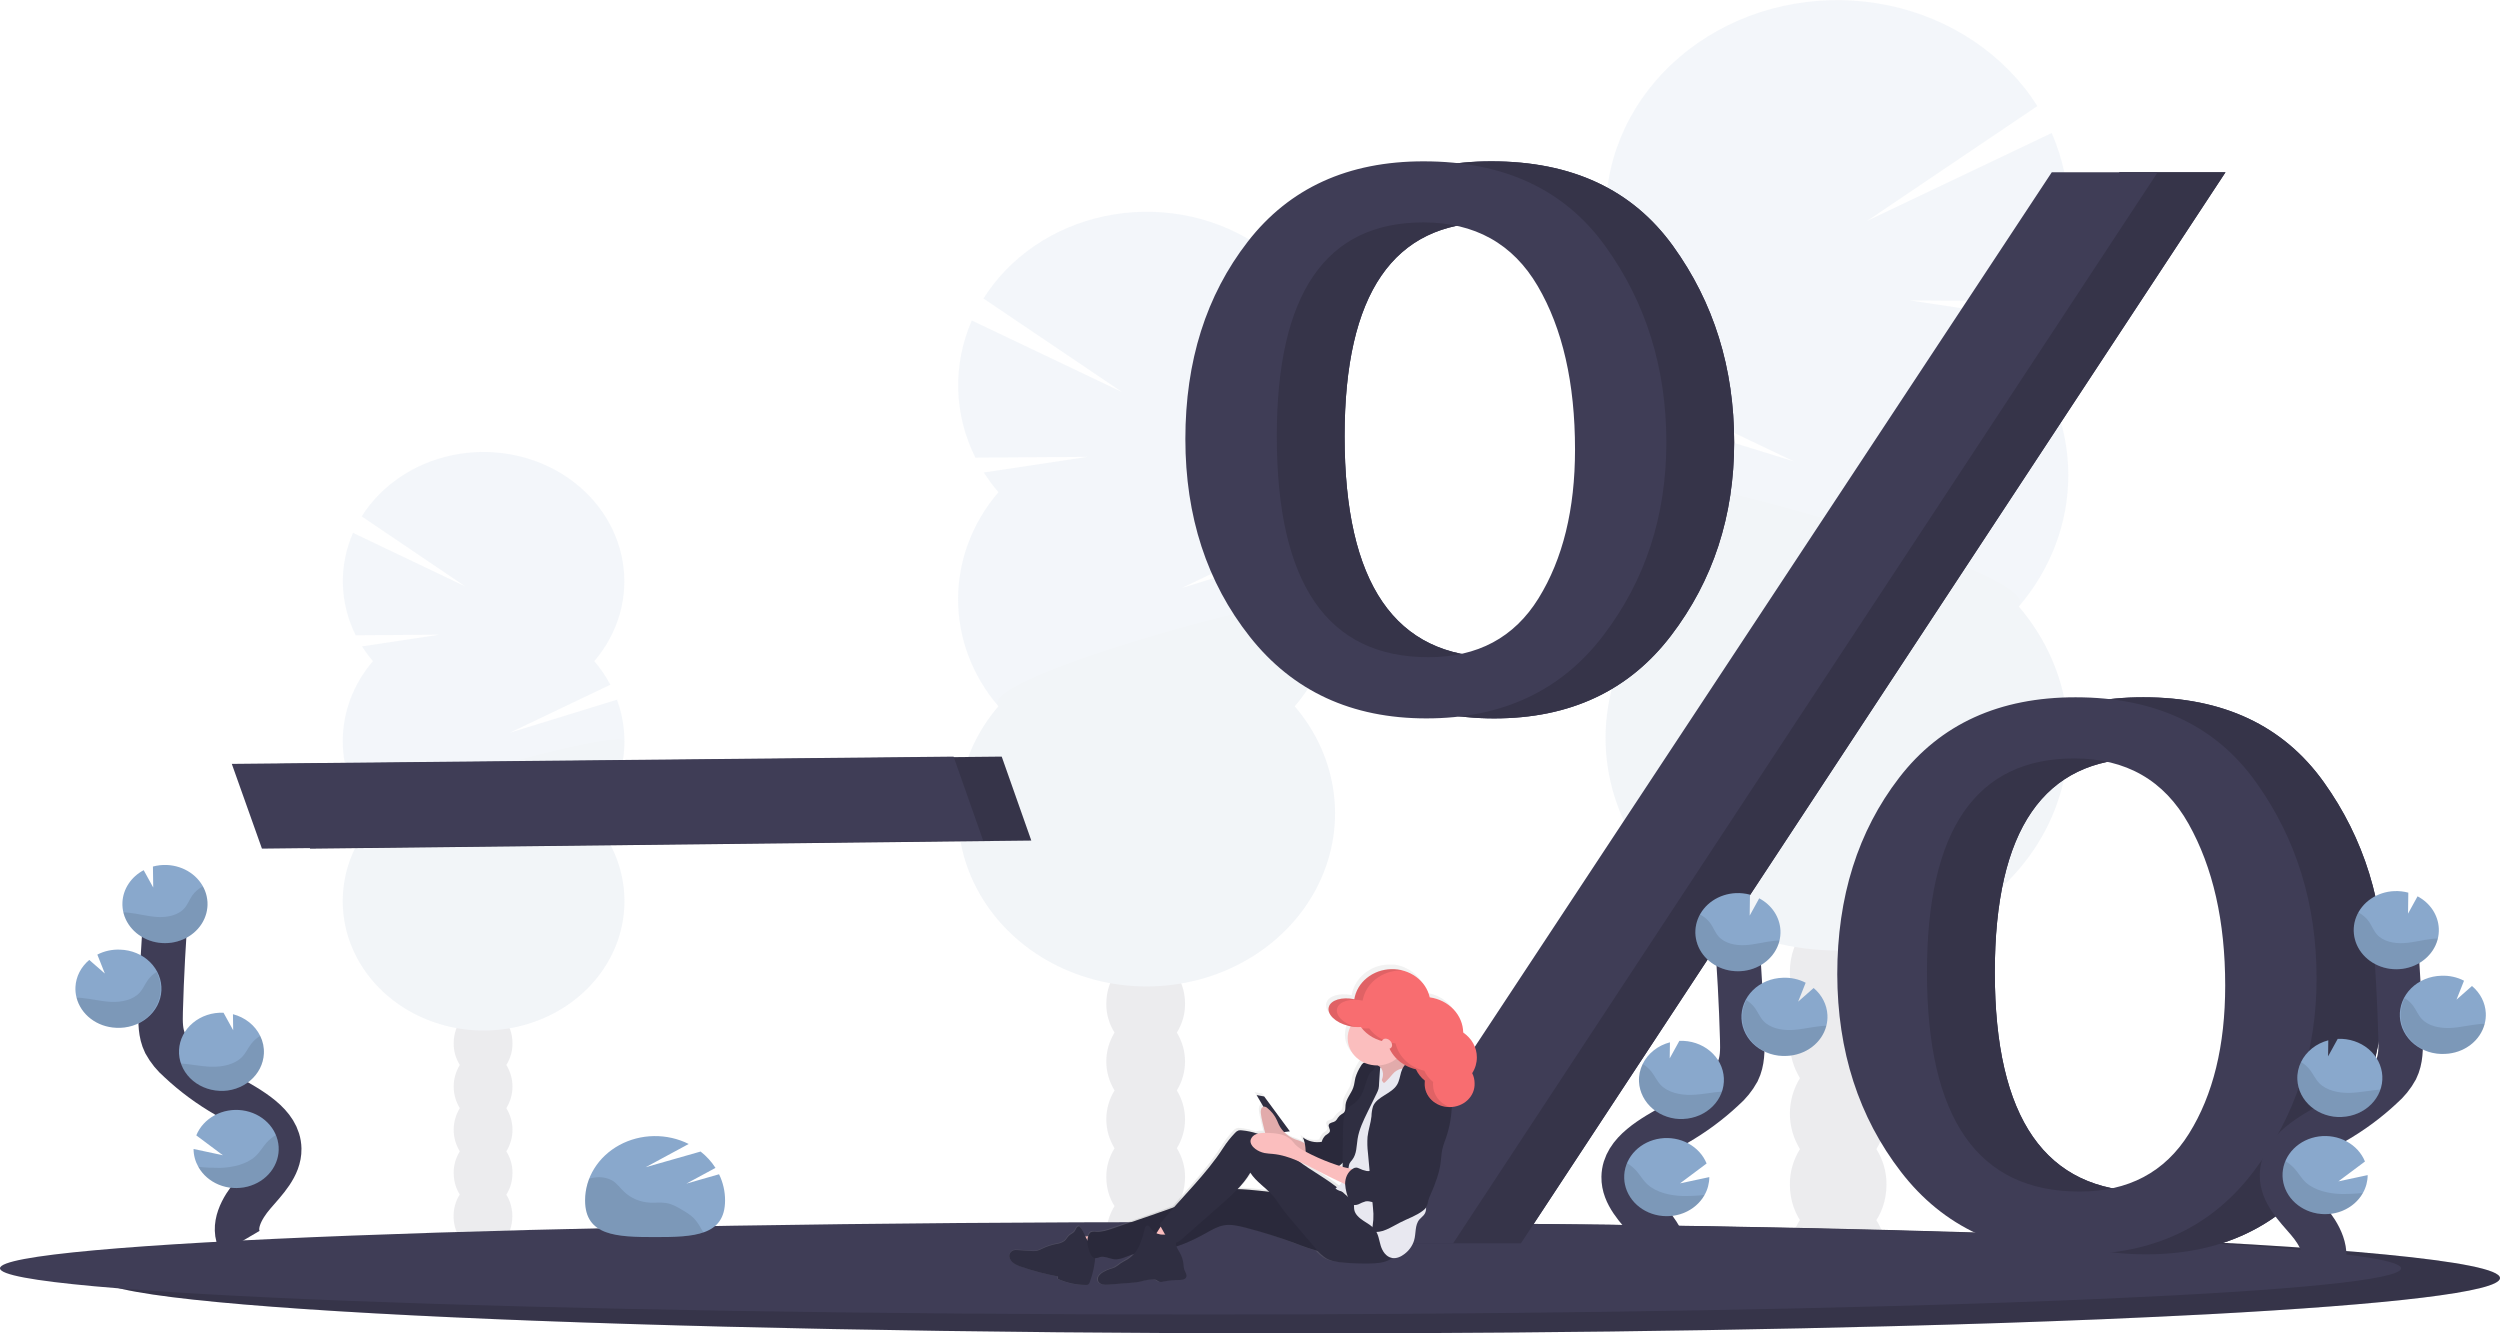 <svg width="225" height="120" viewBox="0 0 225 120" fill="none" xmlns="http://www.w3.org/2000/svg">
<g clip-path="url(#clip0_1770_17040)">
<g opacity="0.1">
<path d="M165.427 118.23C167.829 118.23 169.775 115.89 169.775 113.003C169.775 110.116 167.829 107.776 165.427 107.776C163.025 107.776 161.079 110.116 161.079 113.003C161.079 115.89 163.025 118.23 165.427 118.23Z" fill="#3F3D56"/>
<path d="M168.868 90.642C169.477 89.671 169.793 88.568 169.784 87.448C169.784 84.555 167.837 82.221 165.435 82.221C163.034 82.221 161.089 84.56 161.089 87.448C161.076 88.568 161.39 89.671 161.996 90.642C161.401 91.618 161.089 92.718 161.089 93.836C161.089 94.954 161.401 96.054 161.996 97.03C161.401 98.006 161.089 99.106 161.089 100.224C161.089 101.343 161.401 102.443 161.996 103.419C161.39 104.391 161.076 105.494 161.089 106.614C161.089 109.507 163.036 111.841 165.435 111.841C167.835 111.841 169.784 109.501 169.784 106.614C169.796 105.494 169.483 104.391 168.876 103.419C169.471 102.443 169.784 101.343 169.784 100.224C169.784 99.106 169.471 98.006 168.876 97.03C169.471 96.054 169.784 94.954 169.784 93.836C169.784 92.718 169.471 91.618 168.876 90.642H168.868Z" fill="#3F3D56"/>
<path d="M165.427 86.287C167.829 86.287 169.775 83.947 169.775 81.06C169.775 78.173 167.829 75.833 165.427 75.833C163.025 75.833 161.079 78.173 161.079 81.06C161.079 83.947 163.025 86.287 165.427 86.287Z" fill="#3F3D56"/>
<path d="M165.427 79.898C167.829 79.898 169.775 77.557 169.775 74.671C169.775 71.784 167.829 69.444 165.427 69.444C163.025 69.444 161.079 71.784 161.079 74.671C161.079 77.557 163.025 79.898 165.427 79.898Z" fill="#3F3D56"/>
<path d="M181.703 30.951C182.296 30.256 182.837 29.524 183.321 28.761L171.904 27.038L184.26 27.123C185.444 24.754 186.09 22.189 186.157 19.583C186.225 16.977 185.713 14.386 184.654 11.969L168.075 19.862L183.366 9.546C181.933 7.275 180.006 5.299 177.706 3.741C175.405 2.183 172.78 1.076 169.994 0.49C167.208 -0.095 164.321 -0.148 161.511 0.335C158.702 0.818 156.031 1.828 153.665 3.3C151.298 4.772 149.287 6.676 147.757 8.893C146.226 11.111 145.209 13.593 144.768 16.187C144.328 18.781 144.473 21.43 145.195 23.97C145.917 26.51 147.201 28.886 148.967 30.951C148.041 32.032 147.245 33.201 146.593 34.438L161.421 41.514L145.61 36.633C144.498 39.646 144.221 42.867 144.805 46.003C145.39 49.139 146.817 52.091 148.957 54.593C146.541 57.414 145.038 60.803 144.619 64.372C144.201 67.941 144.885 71.546 146.593 74.774C148.3 78.003 150.962 80.725 154.275 82.63C157.587 84.534 161.417 85.544 165.325 85.544C169.233 85.544 173.062 84.534 176.375 82.63C179.687 80.725 182.349 78.003 184.057 74.774C185.764 71.546 186.448 67.941 186.03 64.372C185.612 60.803 184.109 57.414 181.693 54.593C184.58 51.222 186.15 47.057 186.15 42.768C186.15 38.479 184.58 34.315 181.693 30.943L181.703 30.951Z" fill="#89A8CC"/>
<path opacity="0.1" d="M144.51 42.776C144.503 47.066 146.073 51.233 148.966 54.6C146.55 57.422 145.047 60.81 144.629 64.379C144.211 67.948 144.895 71.553 146.602 74.781C148.31 78.01 150.972 80.733 154.285 82.637C157.597 84.542 161.426 85.552 165.335 85.552C169.243 85.552 173.072 84.542 176.385 82.637C179.697 80.733 182.359 78.01 184.067 74.781C185.774 71.553 186.458 67.948 186.04 64.379C185.622 60.81 184.119 57.422 181.703 54.6C184.494 51.346 144.51 40.629 144.51 42.776Z" fill="black"/>
</g>
<g opacity="0.1">
<path d="M43.467 112.64C44.928 112.64 46.112 111.215 46.112 109.458C46.112 107.7 44.928 106.276 43.467 106.276C42.005 106.276 40.821 107.7 40.821 109.458C40.821 111.215 42.005 112.64 43.467 112.64Z" fill="#3F3D56"/>
<path d="M45.571 95.846C45.94 95.254 46.131 94.582 46.124 93.9C46.124 92.143 44.943 90.718 43.477 90.718C42.01 90.718 40.831 92.143 40.831 93.9C40.823 94.582 41.013 95.254 41.382 95.846C41.021 96.44 40.831 97.109 40.831 97.79C40.831 98.471 41.021 99.14 41.382 99.735C41.021 100.329 40.831 100.998 40.831 101.679C40.831 102.36 41.021 103.029 41.382 103.623C41.013 104.215 40.823 104.886 40.831 105.567C40.831 107.326 42.012 108.751 43.477 108.751C44.941 108.751 46.124 107.326 46.124 105.567C46.132 104.885 45.941 104.215 45.571 103.623C45.933 103.029 46.124 102.36 46.124 101.679C46.124 100.998 45.933 100.329 45.571 99.735C45.933 99.141 46.124 98.471 46.124 97.79C46.124 97.109 45.933 96.44 45.571 95.846Z" fill="#3F3D56"/>
<path d="M43.467 93.193C44.928 93.193 46.112 91.769 46.112 90.011C46.112 88.254 44.928 86.829 43.467 86.829C42.005 86.829 40.821 88.254 40.821 90.011C40.821 91.769 42.005 93.193 43.467 93.193Z" fill="#3F3D56"/>
<path d="M43.467 89.304C44.928 89.304 46.112 87.88 46.112 86.122C46.112 84.365 44.928 82.94 43.467 82.94C42.005 82.94 40.821 84.365 40.821 86.122C40.821 87.88 42.005 89.304 43.467 89.304Z" fill="#3F3D56"/>
<path d="M33.563 59.505C33.202 59.083 32.873 58.638 32.579 58.173L39.533 57.124L32.012 57.177C31.292 55.736 30.899 54.175 30.857 52.59C30.816 51.004 31.126 49.428 31.77 47.956L41.854 52.767L32.549 46.475C33.422 45.094 34.595 43.892 35.995 42.944C37.395 41.996 38.993 41.324 40.689 40.968C42.384 40.611 44.141 40.58 45.851 40.874C47.56 41.168 49.186 41.783 50.626 42.679C52.066 43.575 53.289 44.733 54.221 46.083C55.152 47.432 55.772 48.942 56.04 50.521C56.309 52.099 56.221 53.711 55.782 55.257C55.343 56.803 54.562 58.249 53.488 59.505C54.051 60.163 54.536 60.874 54.933 61.626L45.906 65.936L55.531 62.97C56.208 64.805 56.375 66.765 56.018 68.675C55.661 70.584 54.792 72.381 53.488 73.904C54.959 75.622 55.874 77.684 56.128 79.857C56.382 82.029 55.966 84.224 54.927 86.189C53.887 88.155 52.267 89.812 50.25 90.971C48.234 92.13 45.903 92.745 43.524 92.745C41.145 92.745 38.813 92.13 36.797 90.971C34.781 89.812 33.16 88.155 32.12 86.189C31.081 84.224 30.665 82.029 30.919 79.857C31.174 77.684 32.088 75.622 33.559 73.904C31.802 71.852 30.846 69.316 30.846 66.705C30.846 64.094 31.802 61.558 33.559 59.505H33.563Z" fill="#89A8CC"/>
<path opacity="0.1" d="M56.2 66.705C56.205 69.317 55.249 71.853 53.488 73.904C54.959 75.622 55.873 77.684 56.128 79.857C56.382 82.029 55.966 84.224 54.926 86.189C53.887 88.155 52.266 89.812 50.25 90.971C48.233 92.13 45.902 92.745 43.523 92.745C41.144 92.745 38.813 92.13 36.797 90.971C34.78 89.812 33.16 88.155 32.12 86.189C31.081 84.224 30.665 82.029 30.919 79.857C31.173 77.684 32.088 75.622 33.559 73.904C31.86 71.932 56.2 65.398 56.2 66.705Z" fill="black"/>
</g>
<g opacity="0.1">
<path d="M103.113 115.41C105.068 115.41 106.654 113.503 106.654 111.152C106.654 108.8 105.068 106.894 103.113 106.894C101.157 106.894 99.571 108.8 99.571 111.152C99.571 113.503 101.157 115.41 103.113 115.41Z" fill="#3F3D56"/>
<path d="M105.916 92.935C106.409 92.143 106.664 91.244 106.654 90.331C106.654 87.981 105.079 86.073 103.111 86.073C101.142 86.073 99.567 87.981 99.567 90.331C99.557 91.244 99.812 92.143 100.307 92.935C99.822 93.73 99.567 94.626 99.567 95.537C99.567 96.449 99.822 97.345 100.307 98.14C99.822 98.935 99.567 99.83 99.567 100.742C99.567 101.653 99.822 102.549 100.307 103.343C99.812 104.135 99.557 105.034 99.567 105.947C99.567 108.297 101.154 110.204 103.111 110.204C105.067 110.204 106.654 108.297 106.654 105.947C106.664 105.034 106.409 104.135 105.916 103.343C106.4 102.548 106.654 101.652 106.654 100.742C106.654 99.831 106.4 98.935 105.916 98.14C106.4 97.345 106.654 96.448 106.654 95.537C106.654 94.626 106.4 93.73 105.916 92.935Z" fill="#3F3D56"/>
<path d="M103.113 89.386C105.068 89.386 106.654 87.48 106.654 85.128C106.654 82.776 105.068 80.87 103.113 80.87C101.157 80.87 99.571 82.776 99.571 85.128C99.571 87.48 101.157 89.386 103.113 89.386Z" fill="#3F3D56"/>
<path d="M103.113 84.181C105.068 84.181 106.654 82.274 106.654 79.923C106.654 77.571 105.068 75.665 103.113 75.665C101.157 75.665 99.571 77.571 99.571 79.923C99.571 82.274 101.157 84.181 103.113 84.181Z" fill="#3F3D56"/>
<path d="M89.862 44.306C89.378 43.74 88.938 43.145 88.543 42.523L97.849 41.12L87.786 41.189C86.82 39.26 86.293 37.169 86.237 35.047C86.182 32.924 86.598 30.812 87.461 28.843L100.965 35.275L88.51 26.868C89.674 25.011 91.242 23.394 93.117 22.119C94.991 20.843 97.132 19.936 99.406 19.455C101.679 18.974 104.036 18.929 106.329 19.322C108.623 19.715 110.803 20.539 112.734 21.741C114.666 22.943 116.306 24.498 117.554 26.309C118.801 28.119 119.628 30.147 119.984 32.265C120.34 34.383 120.216 36.545 119.621 38.617C119.025 40.688 117.971 42.625 116.524 44.306C117.277 45.187 117.925 46.14 118.457 47.148L106.378 52.912L119.258 48.934C120.163 51.39 120.387 54.014 119.909 56.568C119.432 59.123 118.268 61.528 116.524 63.566C118.492 65.865 119.716 68.625 120.056 71.532C120.397 74.439 119.84 77.376 118.449 80.006C117.058 82.636 114.889 84.854 112.191 86.405C109.492 87.957 106.373 88.779 103.189 88.779C100.006 88.779 96.886 87.957 94.188 86.405C91.489 84.854 89.321 82.636 87.93 80.006C86.539 77.376 85.981 74.439 86.322 71.532C86.662 68.625 87.886 65.865 89.855 63.566C87.503 60.819 86.225 57.427 86.225 53.932C86.225 50.438 87.503 47.045 89.855 44.299L89.862 44.306Z" fill="#89A8CC"/>
<path opacity="0.1" d="M120.154 53.941C120.16 57.435 118.881 60.83 116.524 63.574C118.492 65.872 119.716 68.632 120.056 71.54C120.397 74.447 119.84 77.383 118.449 80.013C117.058 82.643 114.889 84.861 112.191 86.412C109.492 87.964 106.373 88.787 103.189 88.787C100.006 88.787 96.886 87.964 94.188 86.412C91.489 84.861 89.321 82.643 87.93 80.013C86.539 77.383 85.981 74.447 86.322 71.54C86.662 68.632 87.886 65.872 89.855 63.574C87.581 60.923 120.154 52.191 120.154 53.941Z" fill="black"/>
</g>
<path d="M225 115.026C225 116.268 215.114 117.404 198.77 118.281C195.797 118.438 192.612 118.588 189.234 118.729C186.316 118.85 183.257 118.963 180.057 119.071C176.958 119.172 173.739 119.266 170.402 119.353C159.862 119.629 148.211 119.828 135.833 119.928C132.829 119.953 129.785 119.972 126.701 119.986C123.488 119.999 120.239 120.005 116.953 120.004C57.28 120.004 8.908 117.778 8.908 115.032C8.908 112.285 57.28 110.06 116.953 110.06C142.644 110.06 166.236 110.474 184.78 111.161L186.807 111.237H186.819C210.177 112.146 225 113.515 225 115.026Z" fill="#3F3D56"/>
<path opacity="0.15" d="M225 115.026C225 116.268 215.114 117.404 198.77 118.281C195.797 118.438 192.612 118.588 189.234 118.729C186.316 118.85 183.257 118.963 180.057 119.071C176.958 119.172 173.739 119.266 170.402 119.353C159.862 119.629 148.211 119.828 135.833 119.928C132.829 119.953 129.785 119.972 126.701 119.986C123.488 119.999 120.239 120.005 116.953 120.004C57.28 120.004 8.908 117.778 8.908 115.032C8.908 112.285 57.28 110.06 116.953 110.06C142.644 110.06 166.236 110.474 184.78 111.161L186.807 111.237H186.819C210.177 112.146 225 113.515 225 115.026Z" fill="black"/>
<path d="M216.093 114.151C216.093 115.189 206.207 116.14 189.862 116.863C186.892 116.995 183.705 117.12 180.329 117.237C177.409 117.339 174.35 117.434 171.152 117.523C168.052 117.607 164.833 117.686 161.496 117.76C150.955 117.991 139.303 118.158 126.925 118.241C123.924 118.261 120.88 118.277 117.793 118.288C114.581 118.299 111.332 118.304 108.047 118.304C48.374 118.304 0 116.444 0 114.146C0 111.848 48.374 109.987 108.047 109.987C133.736 109.987 157.329 110.333 175.872 110.908L177.9 110.971H177.913C201.28 111.743 216.093 112.88 216.093 114.151Z" fill="#3F3D56"/>
<path d="M27.905 76.377L25.193 68.75L90.153 68.097L92.815 75.649L27.905 76.377Z" fill="#3F3D56"/>
<path opacity="0.15" d="M27.905 76.377L25.193 68.75L90.153 68.097L92.815 75.649L27.905 76.377Z" fill="black"/>
<path d="M23.575 76.377L20.862 68.75L85.823 68.097L88.484 75.649L23.575 76.377Z" fill="#3F3D56"/>
<path d="M134.471 64.656C127.754 64.656 122.461 62.208 118.591 57.311C114.721 52.413 112.786 46.481 112.786 39.513C112.786 32.498 114.657 26.578 118.4 21.752C122.143 16.925 127.422 14.515 134.238 14.52C141.467 14.52 146.913 17.062 150.577 22.148C154.241 27.233 156.074 33.118 156.075 39.804C156.075 46.442 154.179 52.244 150.386 57.211C146.593 62.178 141.288 64.66 134.471 64.656ZM134.668 59.148C139.086 59.148 142.389 57.379 144.575 53.841C146.761 50.304 147.855 45.844 147.855 40.462C147.855 34.472 146.736 29.567 144.498 25.747C142.261 21.928 138.829 20.017 134.203 20.016C125.41 20.016 121.014 26.431 121.014 39.26C121.014 52.52 125.564 59.149 134.664 59.148H134.668ZM136.88 111.902H127.166L190.764 15.502H200.295L136.88 111.902ZM193.144 112.891C186.326 112.891 181.011 110.42 177.199 105.478C173.387 100.537 171.473 94.603 171.457 87.679C171.457 80.711 173.315 74.814 177.032 69.988C180.748 65.162 186.041 62.751 192.91 62.756C200.087 62.756 205.495 65.299 209.134 70.384C212.773 75.469 214.593 81.354 214.595 88.039C214.595 94.633 212.711 100.425 208.943 105.413C205.175 110.402 199.908 112.895 193.14 112.891H193.144ZM193.258 107.241C197.656 107.241 200.941 105.503 203.112 102.025C205.284 98.548 206.37 94.106 206.37 88.701C206.37 82.915 205.271 78.063 203.073 74.145C200.875 70.226 197.45 68.264 192.799 68.258C183.956 68.258 179.534 74.672 179.534 87.502C179.531 100.663 184.105 107.242 193.254 107.241H193.258Z" fill="#3F3D56"/>
<path d="M134.471 64.656C127.754 64.656 122.461 62.208 118.591 57.311C114.721 52.413 112.786 46.481 112.786 39.513C112.786 32.498 114.657 26.578 118.4 21.752C122.143 16.925 127.422 14.515 134.238 14.52C141.467 14.52 146.913 17.062 150.577 22.148C154.241 27.233 156.074 33.118 156.075 39.804C156.075 46.442 154.179 52.244 150.386 57.211C146.593 62.178 141.288 64.66 134.471 64.656ZM134.668 59.148C139.086 59.148 142.389 57.379 144.575 53.841C146.761 50.304 147.855 45.844 147.855 40.462C147.855 34.472 146.736 29.567 144.498 25.747C142.261 21.928 138.829 20.017 134.203 20.016C125.41 20.016 121.014 26.431 121.014 39.26C121.014 52.52 125.564 59.149 134.664 59.148H134.668ZM136.88 111.902H127.166L190.764 15.502H200.295L136.88 111.902ZM193.144 112.891C186.326 112.891 181.011 110.42 177.199 105.478C173.387 100.537 171.473 94.603 171.457 87.679C171.457 80.711 173.315 74.814 177.032 69.988C180.748 65.162 186.041 62.751 192.91 62.756C200.087 62.756 205.495 65.299 209.134 70.384C212.773 75.469 214.593 81.354 214.595 88.039C214.595 94.633 212.711 100.425 208.943 105.413C205.175 110.402 199.908 112.895 193.14 112.891H193.144ZM193.258 107.241C197.656 107.241 200.941 105.503 203.112 102.025C205.284 98.548 206.37 94.106 206.37 88.701C206.37 82.915 205.271 78.063 203.073 74.145C200.875 70.226 197.45 68.264 192.799 68.258C183.956 68.258 179.534 74.672 179.534 87.502C179.531 100.663 184.105 107.242 193.254 107.241H193.258Z" fill="#3F3D56"/>
<path opacity="0.15" d="M134.471 64.656C127.754 64.656 122.461 62.208 118.591 57.311C114.721 52.413 112.786 46.481 112.786 39.513C112.786 32.498 114.657 26.578 118.4 21.752C122.143 16.925 127.422 14.515 134.238 14.52C141.467 14.52 146.913 17.062 150.577 22.148C154.241 27.233 156.074 33.118 156.075 39.804C156.075 46.442 154.179 52.244 150.386 57.211C146.593 62.178 141.288 64.66 134.471 64.656ZM134.668 59.148C139.086 59.148 142.389 57.379 144.575 53.841C146.761 50.304 147.855 45.844 147.855 40.462C147.855 34.472 146.736 29.567 144.498 25.747C142.261 21.928 138.829 20.017 134.203 20.016C125.41 20.016 121.014 26.431 121.014 39.26C121.014 52.52 125.564 59.149 134.664 59.148H134.668ZM136.88 111.902H127.166L190.764 15.502H200.295L136.88 111.902ZM193.144 112.891C186.326 112.891 181.011 110.42 177.199 105.478C173.387 100.537 171.473 94.603 171.457 87.679C171.457 80.711 173.315 74.814 177.032 69.988C180.748 65.162 186.041 62.751 192.91 62.756C200.087 62.756 205.495 65.299 209.134 70.384C212.773 75.469 214.593 81.354 214.595 88.039C214.595 94.633 212.711 100.425 208.943 105.413C205.175 110.402 199.908 112.895 193.14 112.891H193.144ZM193.258 107.241C197.656 107.241 200.941 105.503 203.112 102.025C205.284 98.548 206.37 94.106 206.37 88.701C206.37 82.915 205.271 78.063 203.073 74.145C200.875 70.226 197.45 68.264 192.799 68.258C183.956 68.258 179.534 74.672 179.534 87.502C179.531 100.663 184.105 107.242 193.254 107.241H193.258Z" fill="black"/>
<path d="M128.368 64.656C121.652 64.656 116.358 62.208 112.488 57.311C108.618 52.413 106.683 46.481 106.683 39.513C106.683 32.498 108.554 26.578 112.297 21.752C116.04 16.925 121.32 14.515 128.136 14.52C135.364 14.52 140.81 17.062 144.474 22.148C148.138 27.233 149.971 33.118 149.972 39.804C149.972 46.442 148.076 52.244 144.284 57.211C140.491 62.178 135.186 64.66 128.368 64.656ZM128.565 59.148C132.984 59.148 136.286 57.379 138.472 53.841C140.659 50.304 141.752 45.844 141.752 40.462C141.752 34.472 140.633 29.567 138.396 25.747C136.158 21.928 132.726 20.017 128.1 20.016C119.308 20.016 114.911 26.431 114.911 39.26C114.911 52.52 119.461 59.149 128.561 59.148H128.565ZM130.778 111.902H121.063L184.661 15.502H194.193L130.778 111.902ZM187.041 112.891C180.224 112.891 174.909 110.42 171.096 105.478C167.284 100.537 165.37 94.603 165.354 87.679C165.354 80.711 167.213 74.814 170.929 69.988C174.646 65.162 179.938 62.751 186.807 62.756C193.984 62.756 199.392 65.299 203.032 70.384C206.671 75.469 208.491 81.354 208.492 88.039C208.492 94.633 206.608 100.425 202.841 105.413C199.073 110.402 193.805 112.895 187.037 112.891H187.041ZM187.156 107.241C191.553 107.241 194.838 105.503 197.01 102.025C199.182 98.548 200.268 94.106 200.268 88.701C200.268 82.915 199.169 78.063 196.971 74.145C194.772 70.226 191.346 68.264 186.693 68.258C177.849 68.258 173.427 74.672 173.427 87.502C173.427 100.663 178.002 107.242 187.152 107.241H187.156Z" fill="#3F3D56"/>
<path d="M149.62 114.321C150.431 112.94 149.51 111.248 148.451 110.015C147.392 108.782 146.1 107.502 146.128 105.93C146.167 103.676 148.774 102.343 150.852 101.147C152.398 100.26 153.824 99.207 155.1 98.012C155.635 97.551 156.076 97.007 156.405 96.406C156.837 95.524 156.823 94.52 156.799 93.555C156.709 90.334 156.535 87.119 156.279 83.908" stroke="#3F3D56" stroke-width="4" stroke-miterlimit="10"/>
<path d="M160.24 83.73C160.211 83.141 160.02 82.569 159.686 82.065C159.352 81.561 158.885 81.143 158.329 80.849L157.471 82.407L157.496 80.519C157.087 80.41 156.66 80.363 156.234 80.38C155.478 80.413 154.748 80.651 154.139 81.064C153.529 81.477 153.067 82.047 152.81 82.702C152.553 83.356 152.513 84.066 152.696 84.742C152.878 85.417 153.274 86.028 153.835 86.496C154.395 86.965 155.094 87.27 155.843 87.374C156.592 87.477 157.358 87.375 158.043 87.079C158.729 86.783 159.304 86.307 159.695 85.711C160.086 85.115 160.276 84.425 160.24 83.73Z" fill="#89A8CC"/>
<path d="M153.409 107.549C153.007 108.266 152.349 108.834 151.545 109.159C150.741 109.483 149.84 109.544 148.993 109.331C148.146 109.117 147.404 108.643 146.893 107.987C146.381 107.331 146.131 106.534 146.183 105.729C146.236 104.924 146.588 104.159 147.181 103.564C147.775 102.969 148.572 102.58 149.441 102.461C150.31 102.342 151.197 102.502 151.953 102.912C152.709 103.322 153.289 103.959 153.594 104.715L151.201 106.504L153.838 105.939C153.837 106.5 153.69 107.051 153.409 107.549Z" fill="#89A8CC"/>
<path d="M151.518 100.713C151.015 100.734 150.513 100.665 150.04 100.508C149.566 100.351 149.131 100.111 148.759 99.8C148.387 99.489 148.086 99.113 147.872 98.695C147.658 98.277 147.535 97.824 147.512 97.362C147.482 96.811 147.596 96.262 147.843 95.759C148.072 95.289 148.41 94.871 148.833 94.534C149.257 94.197 149.756 93.949 150.295 93.808L150.274 95.254L151.142 93.678C152.157 93.634 153.149 93.963 153.9 94.591C154.652 95.219 155.1 96.096 155.148 97.028C155.195 97.96 154.838 98.871 154.154 99.561C153.47 100.251 152.515 100.664 151.5 100.707L151.518 100.713Z" fill="#89A8CC"/>
<path d="M160.817 95.03C160.309 95.061 159.798 94.999 159.317 94.847C158.835 94.694 158.391 94.455 158.011 94.144C157.63 93.832 157.322 93.454 157.103 93.031C156.884 92.608 156.758 92.15 156.735 91.682C156.711 91.215 156.789 90.748 156.964 90.308C157.139 89.868 157.408 89.466 157.755 89.123C158.101 88.779 158.519 88.504 158.984 88.311C159.448 88.118 159.949 88.012 160.459 87.999C161.175 87.967 161.886 88.122 162.51 88.446L161.833 90.149L163.227 88.921C163.975 89.547 164.421 90.421 164.469 91.349C164.486 91.675 164.453 92.001 164.37 92.318C164.18 93.064 163.73 93.732 163.089 94.221C162.447 94.711 161.65 94.995 160.817 95.03Z" fill="#89A8CC"/>
<path opacity="0.1" d="M159.725 84.669C158.841 84.757 157.982 85.01 157.095 85.061C156.207 85.112 155.232 84.916 154.671 84.282C154.368 83.942 154.219 83.51 153.963 83.137C153.721 82.791 153.39 82.504 152.998 82.304C152.752 82.75 152.613 83.239 152.589 83.738C152.565 84.238 152.657 84.736 152.859 85.2C153.061 85.664 153.369 86.084 153.761 86.43C154.153 86.776 154.622 87.042 155.135 87.209C155.647 87.376 156.193 87.441 156.736 87.4C157.278 87.358 157.805 87.21 158.28 86.967C158.755 86.724 159.169 86.39 159.493 85.989C159.817 85.587 160.044 85.127 160.16 84.638C160.014 84.645 159.87 84.654 159.725 84.669Z" fill="black"/>
<path opacity="0.1" d="M160.817 95.03C160.157 95.058 159.5 94.928 158.91 94.654C158.321 94.38 157.818 93.971 157.452 93.466C157.085 92.961 156.867 92.377 156.818 91.772C156.769 91.167 156.892 90.56 157.173 90.011C157.477 90.2 157.738 90.441 157.943 90.72C158.216 91.098 158.382 91.535 158.703 91.882C159.293 92.528 160.319 92.738 161.242 92.7C162.165 92.662 163.059 92.419 163.98 92.338C164.108 92.327 164.238 92.32 164.374 92.316C164.184 93.063 163.733 93.732 163.091 94.222C162.449 94.711 161.651 94.995 160.817 95.03Z" fill="black"/>
<path opacity="0.1" d="M151.518 100.713C151.015 100.734 150.513 100.665 150.04 100.508C149.566 100.351 149.131 100.111 148.759 99.8C148.387 99.489 148.086 99.113 147.872 98.695C147.658 98.277 147.535 97.824 147.512 97.362C147.482 96.811 147.596 96.262 147.843 95.759C148.159 95.952 148.433 96.197 148.652 96.482C148.949 96.867 149.136 97.312 149.484 97.668C150.13 98.328 151.217 98.561 152.195 98.54C153.173 98.518 154.057 98.308 155 98.241C154.766 98.932 154.307 99.54 153.684 99.982C153.061 100.424 152.304 100.679 151.518 100.713Z" fill="black"/>
<path opacity="0.1" d="M153.409 107.549C152.964 108.353 152.198 108.97 151.271 109.27C150.345 109.571 149.327 109.533 148.43 109.164C147.533 108.796 146.825 108.124 146.451 107.289C146.078 106.454 146.069 105.519 146.425 104.677C146.741 104.868 147.024 105.1 147.266 105.366C147.63 105.775 147.87 106.238 148.291 106.617C149.079 107.323 150.339 107.614 151.465 107.641C152.114 107.646 152.764 107.615 153.409 107.549Z" fill="black"/>
<path d="M208.872 114.14C209.683 112.759 208.762 111.067 207.703 109.834C206.644 108.601 205.352 107.321 205.38 105.75C205.419 103.495 208.025 102.163 210.104 100.966C211.65 100.079 213.076 99.026 214.352 97.831C214.887 97.37 215.328 96.827 215.657 96.225C216.089 95.343 216.075 94.34 216.051 93.374C215.961 90.153 215.787 86.938 215.531 83.727" stroke="#3F3D56" stroke-width="4" stroke-miterlimit="10"/>
<path d="M219.492 83.55C219.463 82.96 219.272 82.388 218.938 81.884C218.604 81.38 218.137 80.962 217.581 80.668L216.723 82.226L216.748 80.339C216.339 80.229 215.912 80.182 215.486 80.2C214.73 80.232 214 80.47 213.391 80.883C212.781 81.296 212.319 81.867 212.062 82.521C211.805 83.176 211.765 83.886 211.948 84.561C212.13 85.236 212.526 85.847 213.087 86.315C213.647 86.784 214.346 87.089 215.095 87.193C215.844 87.297 216.61 87.194 217.295 86.898C217.981 86.602 218.556 86.126 218.947 85.53C219.338 84.934 219.528 84.245 219.492 83.55Z" fill="#89A8CC"/>
<path d="M212.661 107.368C212.259 108.085 211.601 108.654 210.797 108.978C209.993 109.303 209.092 109.363 208.245 109.15C207.397 108.937 206.656 108.462 206.144 107.806C205.633 107.151 205.383 106.353 205.435 105.548C205.488 104.743 205.84 103.979 206.433 103.384C207.027 102.789 207.824 102.399 208.693 102.28C209.562 102.162 210.449 102.321 211.205 102.731C211.961 103.142 212.541 103.778 212.846 104.535L210.453 106.323L213.09 105.759C213.089 106.319 212.942 106.871 212.661 107.368Z" fill="#89A8CC"/>
<path d="M210.77 100.532C210.267 100.553 209.765 100.484 209.292 100.327C208.818 100.171 208.383 99.93 208.011 99.619C207.639 99.308 207.338 98.932 207.124 98.514C206.91 98.096 206.787 97.643 206.764 97.182C206.734 96.631 206.848 96.081 207.095 95.578C207.324 95.108 207.662 94.69 208.085 94.353C208.509 94.016 209.008 93.768 209.547 93.627L209.526 95.074L210.394 93.497H210.404C210.906 93.475 211.408 93.545 211.882 93.702C212.355 93.858 212.79 94.099 213.162 94.41C213.534 94.721 213.836 95.097 214.05 95.515C214.264 95.933 214.386 96.386 214.41 96.847C214.433 97.309 214.357 97.77 214.187 98.205C214.016 98.639 213.754 99.039 213.415 99.381C213.077 99.722 212.668 99.999 212.213 100.196C211.757 100.393 211.265 100.505 210.762 100.526L210.77 100.532Z" fill="#89A8CC"/>
<path d="M220.069 94.849C219.561 94.88 219.05 94.818 218.569 94.666C218.087 94.513 217.643 94.275 217.262 93.963C216.882 93.651 216.574 93.273 216.355 92.85C216.136 92.428 216.01 91.969 215.987 91.502C215.963 91.034 216.041 90.567 216.216 90.127C216.391 89.688 216.66 89.285 217.007 88.942C217.353 88.599 217.771 88.323 218.235 88.13C218.7 87.937 219.201 87.831 219.711 87.818C220.427 87.786 221.138 87.941 221.762 88.265L221.085 89.968L222.478 88.74C223.227 89.367 223.673 90.24 223.721 91.168C223.738 91.494 223.705 91.82 223.622 92.138C223.432 92.883 222.982 93.551 222.341 94.04C221.699 94.53 220.902 94.814 220.069 94.849Z" fill="#89A8CC"/>
<path opacity="0.1" d="M218.977 84.488C218.093 84.577 217.234 84.83 216.347 84.88C215.459 84.931 214.484 84.736 213.923 84.101C213.62 83.761 213.471 83.329 213.215 82.957C212.973 82.61 212.642 82.324 212.25 82.123C212.004 82.569 211.865 83.058 211.841 83.558C211.817 84.057 211.909 84.555 212.111 85.019C212.313 85.484 212.621 85.903 213.013 86.249C213.405 86.596 213.874 86.861 214.387 87.028C214.899 87.196 215.445 87.26 215.988 87.219C216.53 87.177 217.056 87.029 217.532 86.786C218.007 86.543 218.421 86.209 218.745 85.808C219.069 85.406 219.296 84.946 219.412 84.457C219.266 84.465 219.122 84.474 218.977 84.488Z" fill="black"/>
<path opacity="0.1" d="M220.069 94.849C219.409 94.877 218.752 94.748 218.162 94.473C217.573 94.199 217.07 93.79 216.704 93.285C216.337 92.78 216.119 92.197 216.07 91.591C216.021 90.986 216.144 90.38 216.425 89.831C216.729 90.019 216.99 90.26 217.195 90.539C217.468 90.917 217.634 91.355 217.955 91.702C218.545 92.347 219.571 92.557 220.494 92.519C221.417 92.481 222.311 92.239 223.232 92.157C223.36 92.147 223.49 92.139 223.626 92.136C223.436 92.882 222.985 93.551 222.343 94.041C221.701 94.531 220.903 94.814 220.069 94.849Z" fill="black"/>
<path opacity="0.1" d="M210.77 100.532C210.267 100.553 209.765 100.484 209.292 100.327C208.818 100.171 208.383 99.93 208.011 99.619C207.639 99.308 207.338 98.932 207.124 98.514C206.91 98.096 206.787 97.643 206.764 97.182C206.734 96.631 206.848 96.081 207.095 95.578C207.411 95.771 207.685 96.016 207.904 96.301C208.201 96.686 208.388 97.131 208.736 97.487C209.382 98.147 210.469 98.38 211.447 98.359C212.396 98.341 213.309 98.127 214.252 98.06C214.018 98.751 213.559 99.359 212.936 99.801C212.313 100.243 211.556 100.498 210.77 100.532Z" fill="black"/>
<path opacity="0.1" d="M212.661 107.368C212.216 108.172 211.45 108.789 210.523 109.09C209.597 109.39 208.579 109.352 207.682 108.984C206.785 108.615 206.077 107.943 205.703 107.108C205.33 106.273 205.321 105.338 205.677 104.497C205.992 104.687 206.276 104.919 206.518 105.186C206.882 105.594 207.122 106.057 207.543 106.437C208.331 107.142 209.59 107.433 210.716 107.46C211.366 107.465 212.016 107.434 212.661 107.368Z" fill="black"/>
<path d="M21.64 111.79C20.829 110.409 21.75 108.717 22.809 107.483C23.868 106.25 25.16 104.97 25.132 103.399C25.093 101.145 22.486 99.812 20.408 98.615C18.862 97.728 17.436 96.676 16.16 95.48C15.625 95.02 15.183 94.476 14.854 93.875C14.423 92.993 14.437 91.989 14.461 91.024C14.551 87.803 14.725 84.587 14.98 81.376" stroke="#3F3D56" stroke-width="4" stroke-miterlimit="10"/>
<path d="M11.02 81.199C11.049 80.61 11.24 80.037 11.574 79.534C11.908 79.03 12.375 78.612 12.931 78.317L13.79 79.876L13.764 77.988C14.173 77.879 14.6 77.831 15.026 77.849C15.783 77.882 16.512 78.12 17.121 78.533C17.731 78.946 18.193 79.516 18.45 80.171C18.707 80.825 18.747 81.535 18.564 82.211C18.382 82.886 17.986 83.496 17.425 83.965C16.865 84.433 16.166 84.739 15.417 84.843C14.668 84.946 13.902 84.844 13.217 84.548C12.531 84.251 11.956 83.775 11.565 83.179C11.174 82.584 10.984 81.894 11.02 81.199Z" fill="#89A8CC"/>
<path d="M17.851 105.017C18.253 105.735 18.911 106.303 19.715 106.628C20.519 106.952 21.42 107.013 22.267 106.8C23.114 106.586 23.856 106.112 24.367 105.456C24.879 104.8 25.129 104.003 25.077 103.198C25.024 102.392 24.672 101.628 24.078 101.033C23.485 100.438 22.687 100.049 21.819 99.93C20.95 99.811 20.063 99.97 19.307 100.381C18.551 100.791 17.971 101.428 17.666 102.184L20.059 103.972L17.421 103.408C17.422 103.968 17.57 104.52 17.851 105.017Z" fill="#89A8CC"/>
<path d="M19.742 98.181C20.245 98.203 20.747 98.134 21.22 97.977C21.693 97.82 22.128 97.58 22.5 97.269C22.872 96.957 23.174 96.582 23.388 96.164C23.602 95.746 23.724 95.293 23.748 94.831C23.778 94.28 23.664 93.731 23.417 93.228C23.188 92.758 22.85 92.339 22.426 92.002C22.003 91.665 21.504 91.418 20.965 91.277L20.986 92.723L20.118 91.147C19.103 91.103 18.111 91.431 17.36 92.06C16.608 92.688 16.16 93.565 16.112 94.497C16.065 95.429 16.422 96.34 17.106 97.03C17.79 97.72 18.745 98.132 19.76 98.176L19.742 98.181Z" fill="#89A8CC"/>
<path d="M10.443 92.499C10.951 92.53 11.461 92.468 11.943 92.315C12.425 92.163 12.869 91.924 13.249 91.612C13.629 91.301 13.938 90.922 14.157 90.5C14.376 90.077 14.501 89.619 14.525 89.151C14.549 88.684 14.471 88.216 14.296 87.777C14.121 87.337 13.852 86.934 13.505 86.591C13.158 86.248 12.741 85.972 12.276 85.779C11.812 85.587 11.31 85.481 10.801 85.468C10.088 85.438 9.381 85.592 8.76 85.915L9.437 87.618L8.033 86.395C7.287 87.02 6.84 87.891 6.791 88.818C6.774 89.144 6.807 89.47 6.89 89.787C7.08 90.533 7.53 91.201 8.171 91.69C8.812 92.18 9.61 92.463 10.443 92.499Z" fill="#89A8CC"/>
<path opacity="0.1" d="M11.536 82.138C12.419 82.226 13.278 82.479 14.165 82.53C15.053 82.581 16.028 82.385 16.589 81.751C16.892 81.411 17.041 80.979 17.297 80.606C17.539 80.26 17.87 79.973 18.262 79.773C18.508 80.219 18.648 80.708 18.672 81.207C18.695 81.707 18.603 82.205 18.401 82.669C18.199 83.133 17.892 83.552 17.499 83.899C17.107 84.245 16.639 84.511 16.126 84.678C15.613 84.845 15.067 84.91 14.524 84.868C13.982 84.827 13.456 84.679 12.98 84.436C12.505 84.193 12.091 83.859 11.767 83.457C11.443 83.056 11.216 82.595 11.101 82.107C11.246 82.114 11.39 82.123 11.536 82.138Z" fill="black"/>
<path opacity="0.1" d="M10.443 92.499C11.103 92.527 11.76 92.397 12.349 92.123C12.939 91.849 13.441 91.44 13.808 90.935C14.174 90.43 14.393 89.846 14.442 89.241C14.49 88.636 14.368 88.029 14.086 87.48C13.783 87.669 13.522 87.91 13.317 88.189C13.043 88.567 12.878 89.004 12.557 89.351C11.966 89.997 10.941 90.207 10.018 90.169C9.094 90.131 8.201 89.888 7.279 89.807C7.151 89.796 7.022 89.789 6.886 89.785C7.076 90.532 7.526 91.201 8.168 91.69C8.81 92.18 9.609 92.464 10.443 92.499Z" fill="black"/>
<path opacity="0.1" d="M19.742 98.181C20.245 98.203 20.747 98.134 21.22 97.977C21.694 97.82 22.128 97.58 22.5 97.269C22.872 96.957 23.174 96.582 23.388 96.164C23.602 95.746 23.724 95.293 23.748 94.831C23.778 94.28 23.664 93.731 23.417 93.228C23.101 93.421 22.827 93.666 22.608 93.951C22.311 94.336 22.124 94.781 21.776 95.137C21.13 95.797 20.043 96.03 19.065 96.008C18.116 95.99 17.203 95.777 16.26 95.71C16.494 96.401 16.953 97.008 17.576 97.451C18.199 97.893 18.956 98.148 19.742 98.181Z" fill="black"/>
<path opacity="0.1" d="M17.851 105.017C18.296 105.822 19.062 106.438 19.989 106.739C20.915 107.04 21.933 107.002 22.83 106.633C23.727 106.264 24.435 105.593 24.808 104.758C25.182 103.923 25.191 102.988 24.835 102.146C24.52 102.337 24.236 102.569 23.994 102.835C23.63 103.244 23.39 103.707 22.969 104.086C22.181 104.791 20.922 105.082 19.796 105.11C19.146 105.114 18.496 105.084 17.851 105.017Z" fill="black"/>
<path d="M132.579 94.848C132.582 94.409 132.474 93.976 132.263 93.583C132.052 93.19 131.743 92.848 131.362 92.584C131.315 90.926 130.028 89.572 128.372 89.362C128.244 88.799 127.957 88.276 127.54 87.847C127.122 87.418 126.589 87.098 125.994 86.918C125.849 86.876 125.701 86.844 125.551 86.822H125.508L125.431 86.813H125.366H125.301H125.217H125.165H125.026C123.337 86.813 121.931 87.999 121.642 89.563C120.549 89.332 119.547 89.632 119.368 90.266C119.322 90.434 119.332 90.612 119.398 90.774C119.583 91.266 120.185 91.736 121.002 91.969L121.108 91.998C121.161 92.013 121.215 92.024 121.268 92.034H121.303C121.003 92.623 120.96 93.294 121.184 93.91C121.408 94.527 121.881 95.04 122.506 95.345C122.481 95.357 122.458 95.371 122.435 95.386C122.334 95.471 122.254 95.575 122.199 95.69C122.001 96.008 121.848 96.348 121.742 96.701C121.663 97.003 121.65 97.319 121.545 97.617C121.366 98.16 120.905 98.635 120.852 99.212C120.829 99.469 120.874 99.771 120.675 99.946C120.626 99.985 120.573 100.021 120.518 100.053C120.378 100.14 120.26 100.254 120.171 100.385C120.113 100.494 120.035 100.593 119.941 100.678C119.762 100.803 119.467 100.79 119.378 100.982C119.289 101.174 119.518 101.4 119.465 101.609C119.421 101.779 119.218 101.857 119.071 101.971C118.906 102.135 118.79 102.337 118.736 102.555C118.442 102.607 118.139 102.599 117.849 102.531C117.559 102.463 117.288 102.337 117.057 102.163C117.136 102.349 117.194 102.542 117.23 102.739C116.996 102.51 116.61 102.443 116.325 102.324C115.957 102.169 115.628 101.944 115.36 101.665L115.876 101.6L113.592 98.418L112.919 98.292L113.524 99.357C113.474 99.379 113.431 99.41 113.397 99.45C113.363 99.489 113.339 99.535 113.327 99.585C113.294 99.703 113.286 99.825 113.303 99.946C113.335 100.231 113.387 100.515 113.459 100.794L113.634 101.543C113.649 101.613 113.668 101.682 113.691 101.75C113.463 101.743 113.234 101.767 113.014 101.821C112.561 101.667 112.09 101.565 111.61 101.515C111.505 101.498 111.396 101.503 111.293 101.53C111.176 101.579 111.075 101.655 110.998 101.75C110.604 102.168 110.255 102.62 109.955 103.099C108.728 105.059 107.091 106.769 105.557 108.541C104.498 108.937 103.431 109.313 102.362 109.686L100.065 110.49C99.606 110.651 99.13 110.816 98.642 110.787C98.421 110.774 98.153 110.743 98.029 110.915C97.969 111 97.922 111.093 97.89 111.19C97.809 111.19 97.728 111.208 97.653 111.211H97.64C97.494 110.879 97.368 110.523 97.089 110.28C97.032 110.288 96.979 110.309 96.934 110.341C96.888 110.372 96.852 110.414 96.829 110.461C96.774 110.555 96.74 110.658 96.677 110.745C96.553 110.911 96.339 110.993 96.185 111.134C96.031 111.275 95.935 111.495 95.77 111.633C95.538 111.787 95.267 111.884 94.982 111.913C94.556 112.005 94.145 112.149 93.76 112.34C93.618 112.42 93.466 112.484 93.307 112.531C93.133 112.562 92.954 112.568 92.778 112.548L91.561 112.466C91.453 112.453 91.343 112.457 91.236 112.479C91.111 112.521 91.004 112.6 90.933 112.704C90.862 112.808 90.83 112.93 90.843 113.052C90.857 113.173 90.899 113.29 90.965 113.396C91.031 113.502 91.12 113.594 91.226 113.667C91.438 113.809 91.671 113.92 91.919 113.998C92.976 114.374 94.066 114.667 95.177 114.874V115.1C95.947 115.457 96.797 115.642 97.659 115.643C97.723 115.647 97.787 115.637 97.844 115.612C97.924 115.557 97.979 115.477 98 115.388C98.258 114.679 98.421 113.944 98.486 113.198C98.638 113.189 98.787 113.154 98.925 113.095C99.344 112.991 99.76 113.254 100.191 113.298C100.722 113.35 101.217 113.066 101.718 112.891C101.791 112.866 101.864 112.844 101.937 112.822C101.794 112.993 101.625 113.143 101.435 113.269C101.226 113.406 100.992 113.508 100.787 113.65C100.617 113.793 100.435 113.923 100.242 114.039C100.106 114.097 99.966 114.147 99.823 114.187C99.615 114.257 99.417 114.349 99.232 114.46C99.067 114.55 98.927 114.674 98.823 114.822C98.77 114.891 98.738 114.972 98.729 115.055C98.721 115.139 98.735 115.224 98.772 115.301C98.808 115.378 98.866 115.445 98.939 115.496C99.012 115.547 99.098 115.58 99.189 115.592C99.353 115.619 99.521 115.623 99.687 115.605C100.344 115.56 101 115.504 101.655 115.449C101.933 115.432 102.209 115.396 102.48 115.341C102.624 115.308 102.766 115.265 102.909 115.231C103.155 115.171 103.406 115.137 103.659 115.128C103.733 115.122 103.807 115.129 103.878 115.147C104.031 115.193 104.14 115.328 104.295 115.364C104.396 115.373 104.498 115.36 104.593 115.326C105.072 115.231 105.562 115.183 106.053 115.184C106.268 115.173 106.52 115.135 106.62 114.952C106.742 114.726 106.537 114.473 106.457 114.229C106.416 114.074 106.393 113.915 106.39 113.755C106.352 113.361 106.229 112.978 106.028 112.629C105.92 112.466 105.83 112.294 105.758 112.115C106.699 111.787 107.599 111.367 108.443 110.864C108.927 110.588 109.427 110.289 109.974 110.188C110.612 110.071 111.27 110.226 111.898 110.392C113.393 110.79 114.865 111.261 116.305 111.805C116.994 112.063 117.683 112.338 118.388 112.528C118.594 112.783 118.843 113.006 119.126 113.189C119.598 113.47 120.175 113.551 120.73 113.591C121.48 113.654 122.233 113.68 122.986 113.669C123.561 113.659 124.154 113.623 124.667 113.383C124.793 113.324 124.911 113.252 125.02 113.17C125.413 113.235 125.817 113.041 126.126 112.793C126.535 112.474 126.83 112.049 126.972 111.573C127.154 110.92 127.014 110.159 127.451 109.626C127.567 109.483 127.718 109.367 127.833 109.223C127.973 109.029 128.042 108.799 128.03 108.566L128.049 108.539C128.148 108.33 128.214 108.108 128.246 107.881C128.298 107.704 128.364 107.531 128.443 107.362C128.665 106.858 128.858 106.343 129.022 105.82C129.135 105.473 129.225 105.12 129.289 104.762C129.337 104.477 129.364 104.189 129.39 103.902C129.421 103.452 129.517 103.008 129.673 102.58C130.062 101.56 130.281 100.493 130.325 99.413C130.325 99.391 130.325 99.371 130.325 99.349C130.896 99.292 131.424 99.041 131.804 98.645C132.185 98.249 132.391 97.737 132.382 97.209C132.382 96.891 132.31 96.576 132.169 96.285C132.441 95.847 132.582 95.351 132.579 94.848ZM121.447 107.27C121.48 107.38 121.52 107.491 121.559 107.601C121.378 107.436 121.199 107.267 121.016 107.104C121.089 107.124 121.161 107.145 121.232 107.169C121.308 107.196 121.38 107.23 121.449 107.27H121.447ZM120.565 106.728C119.49 105.871 118.246 105.205 117.146 104.377C117.736 104.65 118.327 104.967 118.917 105.271C119.605 105.632 120.301 105.978 121.004 106.308C120.889 106.469 120.742 106.609 120.571 106.721L120.565 106.728ZM121.024 104.569L121.075 104.52C121.075 104.641 121.075 104.755 121.075 104.858C120.978 104.829 120.878 104.8 120.785 104.768C120.87 104.704 120.951 104.635 121.026 104.562L121.024 104.569ZM111.561 106.89C112.004 106.431 112.389 105.927 112.709 105.388C113.134 106.073 113.827 106.567 114.417 107.14C113.468 107.017 112.518 106.921 111.563 106.883L111.561 106.89Z" fill="url(#paint0_linear_1770_17040)"/>
<path d="M113.097 98.556L113.776 98.682L116.089 101.821L115.067 101.947L113.097 98.556Z" fill="#2F2E41"/>
<path d="M96.649 111.295C96.832 111.851 97.058 112.395 97.325 112.922C98.091 112.775 98.845 112.577 99.581 112.331C99.438 112.127 99.282 111.932 99.112 111.747C98.931 111.562 98.715 111.409 98.474 111.296C98.24 111.202 97.951 111.273 97.701 111.286C97.35 111.298 97 111.301 96.649 111.295Z" fill="#FBBEBE"/>
<path d="M98.478 112.134C98.097 112.023 97.862 111.669 97.707 111.327C97.551 110.986 97.425 110.613 97.13 110.362C97.074 110.37 97.021 110.391 96.975 110.422C96.93 110.454 96.894 110.495 96.87 110.543C96.813 110.633 96.779 110.736 96.715 110.823C96.593 110.986 96.376 111.065 96.221 111.204C96.065 111.343 95.969 111.555 95.801 111.694C95.569 111.848 95.298 111.943 95.014 111.973C94.585 112.062 94.17 112.203 93.781 112.392C93.638 112.469 93.484 112.529 93.325 112.573C93.149 112.604 92.969 112.609 92.791 112.589L91.565 112.508C91.456 112.495 91.345 112.5 91.238 112.522C91.113 112.562 91.007 112.64 90.935 112.742C90.864 112.844 90.832 112.965 90.844 113.086C90.861 113.207 90.904 113.323 90.972 113.427C91.04 113.532 91.13 113.622 91.238 113.692C91.451 113.832 91.686 113.942 91.935 114.017C93.004 114.386 94.103 114.675 95.222 114.88V115.102C96.001 115.456 96.856 115.641 97.724 115.645C97.792 115.65 97.86 115.64 97.921 115.614C98.001 115.56 98.057 115.482 98.079 115.393C98.373 114.603 98.545 113.779 98.589 112.945C98.611 112.734 98.594 112.522 98.537 112.316C98.471 112.114 98.699 112.199 98.486 112.119" fill="#2F2E41"/>
<path d="M121.99 107.888C118.354 108.091 114.764 107.111 111.122 107.006C110.67 106.981 110.217 107.008 109.772 107.086C109.308 107.2 108.859 107.36 108.433 107.563C106.482 108.396 104.463 109.087 102.445 109.778L100.13 110.57C99.665 110.727 99.187 110.888 98.693 110.861C98.472 110.848 98.203 110.817 98.077 110.987C97.701 111.499 97.88 112.253 98.128 112.828C98.209 113.009 98.345 113.217 98.561 113.238C98.714 113.229 98.864 113.194 99.004 113.135C99.425 113.032 99.847 113.292 100.28 113.334C100.817 113.386 101.315 113.106 101.821 112.934C102.66 112.651 103.577 112.66 104.459 112.524C105.939 112.298 107.309 111.667 108.593 110.948C109.081 110.675 109.577 110.382 110.136 110.282C110.78 110.166 111.443 110.318 112.075 110.483C113.581 110.875 115.064 111.339 116.518 111.873C117.274 112.175 118.05 112.435 118.841 112.651C120.564 113.067 122.387 112.97 124.045 112.372C124.636 112.161 125.258 111.788 125.291 111.211C125.311 110.882 125.034 110.593 124.849 110.308C124.728 110.127 124.61 109.946 124.48 109.774C123.854 108.935 123.095 107.827 121.99 107.888Z" fill="#2F2E41"/>
<path opacity="0.1" d="M121.99 107.888C118.354 108.091 114.764 107.111 111.122 107.006C110.67 106.981 110.217 107.008 109.772 107.086C109.308 107.2 108.859 107.36 108.433 107.563C106.482 108.396 104.463 109.087 102.445 109.778L100.13 110.57C99.665 110.727 99.187 110.888 98.693 110.861C98.472 110.848 98.203 110.817 98.077 110.987C97.701 111.499 97.88 112.253 98.128 112.828C98.209 113.009 98.345 113.217 98.561 113.238C98.714 113.229 98.864 113.194 99.004 113.135C99.425 113.032 99.847 113.292 100.28 113.334C100.817 113.386 101.315 113.106 101.821 112.934C102.66 112.651 103.577 112.66 104.459 112.524C105.939 112.298 107.309 111.667 108.593 110.948C109.081 110.675 109.577 110.382 110.136 110.282C110.78 110.166 111.443 110.318 112.075 110.483C113.581 110.875 115.064 111.339 116.518 111.873C117.274 112.175 118.05 112.435 118.841 112.651C120.564 113.067 122.387 112.97 124.045 112.372C124.636 112.161 125.258 111.788 125.291 111.211C125.311 110.882 125.034 110.593 124.849 110.308C124.728 110.127 124.61 109.946 124.48 109.774C123.854 108.935 123.095 107.827 121.99 107.888Z" fill="black"/>
<path d="M103.628 111.457C104.197 111.635 104.771 111.798 105.348 111.949C105.673 111.459 106.28 111.119 106.417 110.561C106.425 110.536 106.425 110.511 106.417 110.487C106.402 110.463 106.38 110.444 106.352 110.432C105.937 110.222 105.477 110.099 105.004 110.071C104.63 110.049 104.461 110.407 104.291 110.658C104.232 110.76 103.78 111.504 103.628 111.457Z" fill="#FBBEBE"/>
<path d="M104.429 111.099C104.259 111.073 104.097 111.015 103.953 110.928C103.809 110.841 103.686 110.728 103.592 110.595C103.512 110.467 103.427 110.293 103.266 110.302C103.104 110.311 103.049 110.474 103.016 110.609C102.907 111.116 102.749 111.613 102.545 112.094C102.339 112.576 101.991 112.996 101.539 113.307C101.329 113.441 101.094 113.542 100.888 113.683C100.715 113.824 100.531 113.952 100.336 114.066C100.199 114.124 100.058 114.172 99.913 114.211C99.701 114.279 99.498 114.369 99.309 114.48C99.143 114.57 99.002 114.693 98.897 114.842C98.847 114.917 98.817 115.003 98.811 115.091C98.805 115.179 98.823 115.267 98.862 115.348C98.904 115.414 98.961 115.47 99.029 115.514C99.097 115.558 99.174 115.588 99.256 115.603C99.422 115.628 99.591 115.632 99.758 115.614C100.421 115.569 101.082 115.514 101.744 115.46C102.024 115.444 102.302 115.409 102.577 115.355C102.722 115.323 102.864 115.279 103.008 115.245C103.256 115.187 103.51 115.153 103.766 115.144C103.84 115.139 103.914 115.145 103.986 115.164C104.14 115.209 104.248 115.344 104.405 115.377C104.507 115.387 104.609 115.374 104.704 115.341C105.189 115.247 105.682 115.2 106.177 115.2C106.393 115.189 106.649 115.151 106.748 114.972C106.872 114.75 106.667 114.5 106.584 114.262C106.544 114.109 106.52 113.952 106.516 113.795C106.478 113.407 106.354 113.029 106.151 112.687C105.982 112.401 105.758 112.087 105.87 111.783C105.93 111.688 105.968 111.583 105.982 111.474C105.954 110.984 104.728 111.164 104.429 111.099Z" fill="#2F2E41"/>
<path d="M116.54 102.533C115.896 102.272 115.379 101.801 115.091 101.212C115.032 101.085 114.981 100.953 114.923 100.825C114.732 100.4 114.435 100.023 114.057 99.722C114.017 99.681 113.967 99.649 113.912 99.627C113.856 99.606 113.797 99.595 113.736 99.597C113.678 99.613 113.626 99.643 113.584 99.683C113.543 99.724 113.514 99.774 113.5 99.829C113.467 99.946 113.458 100.069 113.475 100.19C113.508 100.471 113.561 100.749 113.632 101.024L113.809 101.761C113.832 101.875 113.869 101.985 113.92 102.09C113.995 102.214 114.095 102.324 114.215 102.414C114.376 102.551 114.54 102.683 114.705 102.812C114.796 102.887 114.896 102.954 115.002 103.011C115.177 103.087 115.364 103.137 115.555 103.159C116.278 103.282 117.012 103.459 117.62 103.882C117.62 103.882 117.62 103.388 117.607 103.34C117.599 103.197 117.546 103.059 117.453 102.944C117.225 102.718 116.831 102.651 116.54 102.533Z" fill="#FBBEBE"/>
<path opacity="0.1" d="M116.54 102.533C115.896 102.272 115.379 101.801 115.091 101.212C115.032 101.085 114.981 100.953 114.923 100.825C114.732 100.4 114.435 100.023 114.057 99.722C114.017 99.681 113.967 99.649 113.912 99.627C113.856 99.606 113.797 99.595 113.736 99.597C113.678 99.613 113.626 99.643 113.584 99.683C113.543 99.724 113.514 99.774 113.5 99.829C113.467 99.946 113.458 100.069 113.475 100.19C113.508 100.471 113.561 100.749 113.632 101.024L113.809 101.761C113.832 101.875 113.869 101.985 113.92 102.09C113.995 102.214 114.095 102.324 114.215 102.414C114.376 102.551 114.54 102.683 114.705 102.812C114.796 102.887 114.896 102.954 115.002 103.011C115.177 103.087 115.364 103.137 115.555 103.159C116.278 103.282 117.012 103.459 117.62 103.882C117.62 103.882 117.62 103.388 117.607 103.34C117.599 103.197 117.546 103.059 117.453 102.944C117.225 102.718 116.831 102.651 116.54 102.533Z" fill="black"/>
<path d="M123.941 96.892C124.429 96.892 124.825 96.527 124.825 96.075C124.825 95.624 124.429 95.258 123.941 95.258C123.453 95.258 123.057 95.624 123.057 96.075C123.057 96.527 123.453 96.892 123.941 96.892Z" fill="#2F2E41"/>
<path d="M123.394 95.582C123.156 95.532 122.907 95.565 122.695 95.674C122.593 95.757 122.511 95.859 122.457 95.974C122.258 96.286 122.103 96.62 121.996 96.968C121.917 97.267 121.903 97.578 121.799 97.872C121.618 98.415 121.153 98.876 121.1 99.442C121.077 99.695 121.122 99.993 120.921 100.165C120.871 100.203 120.818 100.238 120.762 100.268C120.622 100.354 120.503 100.466 120.413 100.597C120.353 100.714 120.27 100.82 120.167 100.91C119.986 101.033 119.689 101.02 119.6 101.21C119.512 101.4 119.74 101.62 119.687 101.826C119.644 101.994 119.439 102.072 119.293 102.188C119.127 102.349 119.011 102.548 118.957 102.765C118.661 102.816 118.357 102.808 118.065 102.74C117.773 102.673 117.5 102.549 117.266 102.376C117.512 102.935 117.518 103.551 117.527 104.153C117.556 104.346 117.5 104.541 117.372 104.696C118.077 104.71 118.762 104.876 119.449 105.026C119.743 105.117 120.06 105.117 120.354 105.026C120.511 104.949 120.652 104.846 120.77 104.723C121.144 104.374 121.535 104 121.626 103.513C121.65 103.24 121.655 102.965 121.642 102.691C121.678 102.352 121.754 102.018 121.868 101.694C122.066 101.023 122.197 100.336 122.262 99.642C122.303 99.214 122.705 98.87 122.917 98.487C123.311 97.764 123.724 97.013 123.756 96.204C123.783 95.94 123.685 95.616 123.394 95.582Z" fill="#2F2E41"/>
<path opacity="0.1" d="M123.394 95.582C123.156 95.532 122.907 95.565 122.695 95.674C122.593 95.757 122.511 95.859 122.457 95.974C122.258 96.286 122.103 96.62 121.996 96.968C121.917 97.267 121.903 97.578 121.799 97.872C121.618 98.415 121.153 98.876 121.1 99.442C121.077 99.695 121.122 99.993 120.921 100.165C120.871 100.203 120.818 100.238 120.762 100.268C120.622 100.354 120.503 100.466 120.413 100.597C120.353 100.714 120.27 100.82 120.167 100.91C119.986 101.033 119.689 101.02 119.6 101.21C119.512 101.4 119.74 101.62 119.687 101.826C119.644 101.994 119.439 102.072 119.293 102.188C119.127 102.349 119.011 102.548 118.957 102.765C118.661 102.816 118.357 102.808 118.065 102.74C117.773 102.673 117.5 102.549 117.266 102.376C117.512 102.935 117.518 103.551 117.527 104.153C117.556 104.346 117.5 104.541 117.372 104.696C118.077 104.71 118.762 104.876 119.449 105.026C119.743 105.117 120.06 105.117 120.354 105.026C120.511 104.949 120.652 104.846 120.77 104.723C121.144 104.374 121.535 104 121.626 103.513C121.65 103.24 121.655 102.965 121.642 102.691C121.678 102.352 121.754 102.018 121.868 101.694C122.066 101.023 122.197 100.336 122.262 99.642C122.303 99.214 122.705 98.87 122.917 98.487C123.311 97.764 123.724 97.013 123.756 96.204C123.783 95.94 123.685 95.616 123.394 95.582Z" fill="black"/>
<path d="M122.567 108.592C121.809 108.261 121.256 107.644 120.644 107.116C119.474 106.108 118.045 105.395 116.817 104.45C116.004 103.824 115.275 103.096 114.38 102.571C113.592 102.11 112.699 101.822 111.77 101.731C111.663 101.714 111.554 101.718 111.451 101.745C111.333 101.793 111.231 101.868 111.153 101.962C110.757 102.373 110.404 102.818 110.1 103.291C108.543 105.717 106.333 107.758 104.5 110.016C104.441 110.07 104.406 110.141 104.402 110.217C104.398 110.293 104.425 110.367 104.478 110.425L104.85 111.096C105.059 111.47 105.394 111.908 105.835 111.833C106.037 111.78 106.218 111.674 106.356 111.528L108.029 110.058L109.783 108.518C110.811 107.614 111.856 106.692 112.527 105.538C113.051 106.372 113.98 106.918 114.618 107.682C114.86 107.972 115.057 108.292 115.274 108.599C115.622 109.093 116.016 109.555 116.409 110.016L118.423 112.376C118.677 112.712 118.992 113.005 119.354 113.244C119.831 113.52 120.411 113.594 120.972 113.64C121.728 113.703 122.487 113.728 123.246 113.716C123.825 113.706 124.427 113.672 124.939 113.435C125.451 113.198 125.886 112.712 125.858 112.182C125.827 111.905 125.728 111.637 125.569 111.4C124.858 110.188 123.917 109.176 122.567 108.592Z" fill="#2F2E41"/>
<path d="M124.484 97.269C124.859 97.269 125.163 96.988 125.163 96.641C125.163 96.295 124.859 96.014 124.484 96.014C124.109 96.014 123.805 96.295 123.805 96.641C123.805 96.988 124.109 97.269 124.484 97.269Z" fill="#E8E8F0"/>
<path d="M124.334 96.169C124.488 96.45 124.515 96.775 124.409 97.073C124.304 97.367 124.157 97.647 123.972 97.905C123.813 98.172 123.622 98.421 123.403 98.65C124.453 98.697 125.47 98.319 126.395 97.86C127.142 97.498 127.886 97.037 128.283 96.348C128.165 96.374 128.042 96.377 127.922 96.357C127.803 96.337 127.689 96.294 127.588 96.231C127.388 96.103 127.209 95.949 127.055 95.775L126.529 95.233C126.405 95.114 126.296 94.982 126.204 94.84C126.089 94.648 126.041 94.428 126.065 94.209C125.855 94.411 125.622 94.589 125.368 94.741C124.992 94.967 124.58 95.13 124.201 95.352C124.067 95.432 123.769 95.56 123.846 95.714C123.923 95.867 124.228 95.996 124.334 96.169Z" fill="#FBBEBE"/>
<path opacity="0.1" d="M124.334 96.169C124.488 96.45 124.515 96.775 124.409 97.073C124.304 97.367 124.157 97.647 123.972 97.905C123.813 98.172 123.622 98.421 123.403 98.65C124.453 98.697 125.47 98.319 126.395 97.86C127.142 97.498 127.886 97.037 128.283 96.348C128.165 96.374 128.042 96.377 127.922 96.357C127.803 96.337 127.689 96.294 127.588 96.231C127.388 96.103 127.209 95.949 127.055 95.775L126.529 95.233C126.405 95.114 126.296 94.982 126.204 94.84C126.089 94.648 126.041 94.428 126.065 94.209C125.855 94.411 125.622 94.589 125.368 94.741C124.992 94.967 124.58 95.13 124.201 95.352C124.067 95.432 123.769 95.56 123.846 95.714C123.923 95.867 124.228 95.996 124.334 96.169Z" fill="black"/>
<path d="M124.348 96.263C124.242 96.401 124.185 96.566 124.185 96.734C124.185 96.903 124.242 97.067 124.348 97.205C124.378 97.24 124.49 97.455 124.545 97.457C124.592 97.453 124.635 97.433 124.665 97.4C124.903 97.172 125.125 96.931 125.331 96.677C125.538 96.421 125.838 96.24 126.177 96.167C126.589 96.108 126.984 96.308 127.344 96.5C127.499 96.571 127.634 96.674 127.738 96.8C127.814 96.926 127.859 97.065 127.87 97.209C127.973 98.071 128.013 98.938 127.988 99.805C128.007 100.43 127.962 101.055 127.854 101.673C127.787 101.991 127.687 102.302 127.64 102.624C127.605 102.907 127.591 103.192 127.598 103.477V104.67C127.59 104.889 127.607 105.108 127.65 105.323C127.731 105.58 127.826 105.833 127.935 106.08C128.031 106.376 128.097 106.678 128.132 106.984L128.309 108.219C128.366 108.61 128.407 109.035 128.15 109.347C128.035 109.49 127.882 109.602 127.756 109.743C127.313 110.26 127.461 111.011 127.264 111.653C127.118 112.124 126.82 112.543 126.409 112.855C126.096 113.099 125.691 113.292 125.285 113.217C124.74 113.122 124.411 112.6 124.262 112.106C124.112 111.613 124.065 111.074 123.736 110.66C123.472 110.318 123.065 110.105 122.697 109.861C122.329 109.617 121.966 109.304 121.886 108.892C121.85 108.711 121.872 108.53 121.852 108.349C121.823 108.119 121.727 107.9 121.574 107.716C121.421 107.531 121.216 107.388 120.982 107.301C120.703 107.201 120.356 107.165 120.195 106.939C120.596 106.708 120.888 106.348 121.014 105.929C121.136 105.516 121.202 105.091 121.211 104.663L121.305 103.228C121.346 102.586 121.366 101.949 121.673 101.373C121.811 101.116 121.982 100.874 122.124 100.619C122.314 100.261 122.476 99.891 122.608 99.512C122.831 98.925 123.055 98.335 123.254 97.74C123.333 97.452 123.452 97.175 123.608 96.914C123.791 96.643 124.033 96.317 124.348 96.263Z" fill="#E8E8F0"/>
<path d="M120.878 105.591L121.291 105.603L121.38 105.03C121.392 104.915 121.421 104.803 121.466 104.696C121.535 104.582 121.615 104.475 121.705 104.376C122.112 103.848 122.083 103.146 122.183 102.504C122.317 101.649 122.707 100.846 123.092 100.058L123.896 98.415C123.967 98.28 124.024 98.139 124.067 97.993C124.102 97.833 124.118 97.67 124.116 97.507C124.116 97.254 124.207 96.33 124.213 96.075C124.213 95.981 123.988 96.034 123.941 95.951C123.84 95.77 123.703 96.261 123.514 96.37C123.336 96.495 123.206 96.669 123.144 96.867C122.97 97.281 122.864 97.717 122.703 98.133C122.561 98.558 122.303 98.944 121.953 99.252C121.789 99.386 121.598 99.49 121.443 99.632C120.943 100.085 120.896 100.801 120.878 101.439C120.866 101.835 120.785 105.591 120.878 105.591Z" fill="#2F2E41"/>
<path d="M126.833 95.578C126.439 95.723 126.211 96.12 126.098 96.507C125.986 96.894 125.939 97.303 125.722 97.646C125.219 98.453 123.933 98.688 123.577 99.559C123.486 99.853 123.438 100.157 123.433 100.463C123.37 101.087 123.146 101.691 123.079 102.314C123.044 102.8 123.057 103.287 123.116 103.77L123.567 108.693C123.654 109.418 123.608 110.151 123.431 110.863C123.893 110.924 124.365 110.852 124.782 110.658C125.205 110.477 125.591 110.239 125.996 110.033C126.695 109.671 127.467 109.427 128.077 108.948C128.187 108.869 128.283 108.773 128.358 108.664C128.456 108.457 128.522 108.239 128.555 108.015C128.607 107.841 128.673 107.67 128.752 107.505C128.978 107.009 129.175 106.502 129.343 105.986C129.457 105.645 129.547 105.296 129.612 104.943C129.661 104.663 129.687 104.379 129.715 104.097C129.746 103.653 129.842 103.216 130 102.795C130.39 101.793 130.612 100.741 130.656 99.677C130.669 99.523 130.658 99.368 130.622 99.217C130.554 99.035 130.463 98.86 130.35 98.697C130.163 98.373 130.051 98.017 129.874 97.69C129.48 96.948 128.774 96.386 128.035 95.914C127.657 95.685 127.242 95.435 126.833 95.578Z" fill="#2F2E41"/>
<path d="M117.435 103.611C117.115 103.457 116.826 103.256 116.579 103.014C116.467 102.893 116.382 102.757 116.26 102.638C115.971 102.355 115.596 102.159 115.183 102.074C114.774 101.991 114.354 101.954 113.935 101.964C113.655 101.946 113.374 101.977 113.106 102.056C112.972 102.096 112.851 102.167 112.755 102.262C112.658 102.357 112.59 102.473 112.555 102.598C112.494 102.906 112.713 103.204 112.975 103.399C113.218 103.582 113.504 103.71 113.811 103.774C114.061 103.813 114.314 103.84 114.567 103.855C116.055 103.998 117.384 104.741 118.687 105.419C119.833 106.013 121.001 106.569 122.191 107.088C122.238 106.76 122.258 106.43 122.25 106.1C122.25 105.854 122.23 105.478 121.977 105.334C121.681 105.164 121.189 105.126 120.862 105.025C120.095 104.795 119.346 104.517 118.62 104.193C118.209 104.01 117.815 103.817 117.435 103.611Z" fill="#FBBEBE"/>
<path d="M123.941 95.889C125.406 95.889 126.593 94.792 126.593 93.439C126.593 92.086 125.406 90.989 123.941 90.989C122.477 90.989 121.29 92.086 121.29 93.439C121.29 94.792 122.477 95.889 123.941 95.889Z" fill="#FBBEBE"/>
<path d="M127.591 98.355C127.38 98.627 127.207 98.923 127.077 99.236C126.748 99.856 126.234 100.387 125.978 101.043C125.707 101.725 125.717 102.537 125.191 103.074C125.085 103.155 125.006 103.261 124.961 103.381C124.957 103.456 124.948 103.53 124.933 103.604C124.858 103.799 124.51 103.808 124.445 104.007C124.427 104.065 124.445 104.128 124.413 104.188C124.36 104.316 124.177 104.334 124.053 104.412C123.795 104.573 123.856 104.945 123.66 105.176C123.579 105.262 123.476 105.327 123.36 105.365C123.244 105.402 123.119 105.411 122.998 105.39C122.757 105.343 122.525 105.263 122.309 105.153C122.233 105.114 122.15 105.09 122.063 105.082C121.96 105.084 121.861 105.115 121.778 105.171C121.287 105.457 121.057 106.024 121.061 106.56C121.096 107.095 121.234 107.62 121.469 108.111C121.496 108.196 121.542 108.274 121.604 108.342C121.766 108.5 122.049 108.474 122.266 108.386C122.469 108.275 122.685 108.187 122.91 108.122C123.319 108.053 123.721 108.313 124.136 108.292C124.44 108.249 124.726 108.133 124.965 107.955C125.386 107.72 125.764 107.424 126.083 107.078C126.264 106.86 126.398 106.61 126.557 106.377C126.761 106.09 126.984 105.816 127.226 105.556L128.756 103.837C128.909 103.674 129.047 103.499 129.167 103.314C129.305 103.064 129.413 102.801 129.488 102.53C129.652 102.077 129.758 101.608 129.805 101.132C129.813 100.738 129.775 100.345 129.693 99.959C129.642 99.574 129.531 99.199 129.364 98.843C129.024 98.21 128.215 97.686 127.591 98.355Z" fill="#2F2E41"/>
<path d="M132.917 95.164C132.92 94.73 132.809 94.301 132.596 93.913C132.382 93.526 132.071 93.191 131.689 92.935C131.678 92.164 131.368 91.421 130.816 90.84C130.264 90.259 129.506 89.877 128.675 89.762C128.515 89.031 128.079 88.376 127.444 87.912C126.809 87.448 126.017 87.205 125.206 87.225C124.395 87.245 123.617 87.527 123.011 88.022C122.404 88.517 122.007 89.193 121.89 89.93C120.788 89.702 119.78 89.999 119.597 90.622C119.4 91.275 120.187 92.038 121.352 92.327C121.718 92.422 122.098 92.457 122.476 92.43C122.747 92.796 123.099 93.105 123.507 93.339C123.916 93.572 124.374 93.725 124.851 93.786C124.991 94.376 125.307 94.918 125.764 95.352C126.222 95.785 126.802 96.093 127.439 96.24C127.615 96.631 127.889 96.979 128.238 97.256C128.238 97.332 128.225 97.409 128.225 97.489C128.212 97.767 128.261 98.044 128.368 98.305C128.475 98.565 128.638 98.802 128.848 99.003C129.057 99.204 129.309 99.364 129.587 99.473C129.866 99.582 130.166 99.638 130.469 99.638C130.771 99.638 131.071 99.582 131.35 99.473C131.628 99.364 131.88 99.204 132.09 99.003C132.299 98.802 132.463 98.565 132.57 98.305C132.677 98.044 132.725 97.767 132.713 97.489C132.713 97.177 132.64 96.869 132.498 96.585C132.775 96.155 132.92 95.664 132.917 95.164Z" fill="#F86D70"/>
<path opacity="0.1" d="M120.345 90.747C120.528 90.123 121.526 89.827 122.638 90.055C122.767 89.306 123.181 88.623 123.805 88.127C124.429 87.631 125.224 87.353 126.049 87.343C126.126 87.343 126.203 87.343 126.278 87.343C125.959 87.253 125.627 87.208 125.293 87.209C124.468 87.219 123.673 87.497 123.049 87.993C122.425 88.489 122.011 89.172 121.882 89.921C120.78 89.693 119.772 89.99 119.589 90.613C119.392 91.266 120.179 92.029 121.345 92.318C121.561 92.374 121.784 92.409 122.008 92.423C120.902 92.127 120.158 91.385 120.345 90.747Z" fill="black"/>
<path opacity="0.1" d="M128.972 97.616C128.972 97.536 128.972 97.458 128.986 97.381C128.637 97.105 128.363 96.757 128.187 96.366C127.55 96.218 126.971 95.909 126.514 95.476C126.056 95.042 125.74 94.501 125.598 93.911C125.122 93.85 124.664 93.698 124.255 93.464C123.846 93.23 123.495 92.921 123.224 92.555C123.004 92.571 122.782 92.566 122.563 92.539C122.835 92.876 123.177 93.159 123.57 93.374C123.963 93.588 124.398 93.728 124.85 93.786C124.99 94.376 125.307 94.918 125.764 95.352C126.222 95.785 126.802 96.093 127.439 96.24C127.615 96.631 127.889 96.979 128.238 97.256C128.238 97.332 128.224 97.409 128.224 97.489C128.214 98.043 128.443 98.579 128.862 98.978C129.28 99.378 129.853 99.61 130.457 99.622C130.016 99.466 129.638 99.191 129.373 98.832C129.108 98.474 128.968 98.049 128.972 97.616Z" fill="black"/>
<path d="M125.154 94.337C125.334 94.211 125.333 93.931 125.15 93.71C124.968 93.49 124.675 93.414 124.495 93.539C124.314 93.665 124.316 93.945 124.498 94.165C124.68 94.386 124.974 94.462 125.154 94.337Z" fill="#FBBEBE"/>
<path d="M61.772 106.527L64.394 105.111C64.04 104.555 63.587 104.057 63.053 103.638L58.108 105.05L61.983 102.958C61.023 102.476 59.944 102.231 58.85 102.248C57.757 102.265 56.687 102.543 55.746 103.055C54.805 103.567 54.025 104.296 53.484 105.168C52.942 106.041 52.658 107.029 52.658 108.033C52.658 111.228 55.479 111.338 58.957 111.338C62.435 111.338 65.256 111.228 65.256 108.033C65.258 107.223 65.074 106.422 64.715 105.683L61.772 106.527Z" fill="#89A8CC"/>
<path opacity="0.1" d="M62.439 109.633C62.16 109.376 61.848 109.151 61.51 108.962C61.036 108.671 60.542 108.375 59.981 108.277C59.488 108.19 58.981 108.264 58.479 108.237C57.607 108.189 56.786 107.843 56.177 107.268C55.819 106.928 55.538 106.511 55.106 106.25C54.625 105.987 54.056 105.892 53.504 105.981C53.344 106.002 53.186 106.031 53.03 106.07C52.783 106.699 52.657 107.364 52.658 108.033C52.658 111.228 55.479 111.338 58.957 111.338C60.646 111.338 62.177 111.313 63.309 110.92L63.112 110.597C62.934 110.251 62.707 109.927 62.439 109.633Z" fill="black"/>
</g>
<defs>
<linearGradient id="paint0_linear_1770_17040" x1="111.713" y1="115.645" x2="111.713" y2="86.782" gradientUnits="userSpaceOnUse">
<stop stop-color="#808080" stop-opacity="0.25"/>
<stop offset="0.54" stop-color="#808080" stop-opacity="0.12"/>
<stop offset="1" stop-color="#808080" stop-opacity="0.1"/>
</linearGradient>
<clipPath id="clip0_1770_17040">
<rect width="225" height="120" fill="white"/>
</clipPath>
</defs>
</svg>
